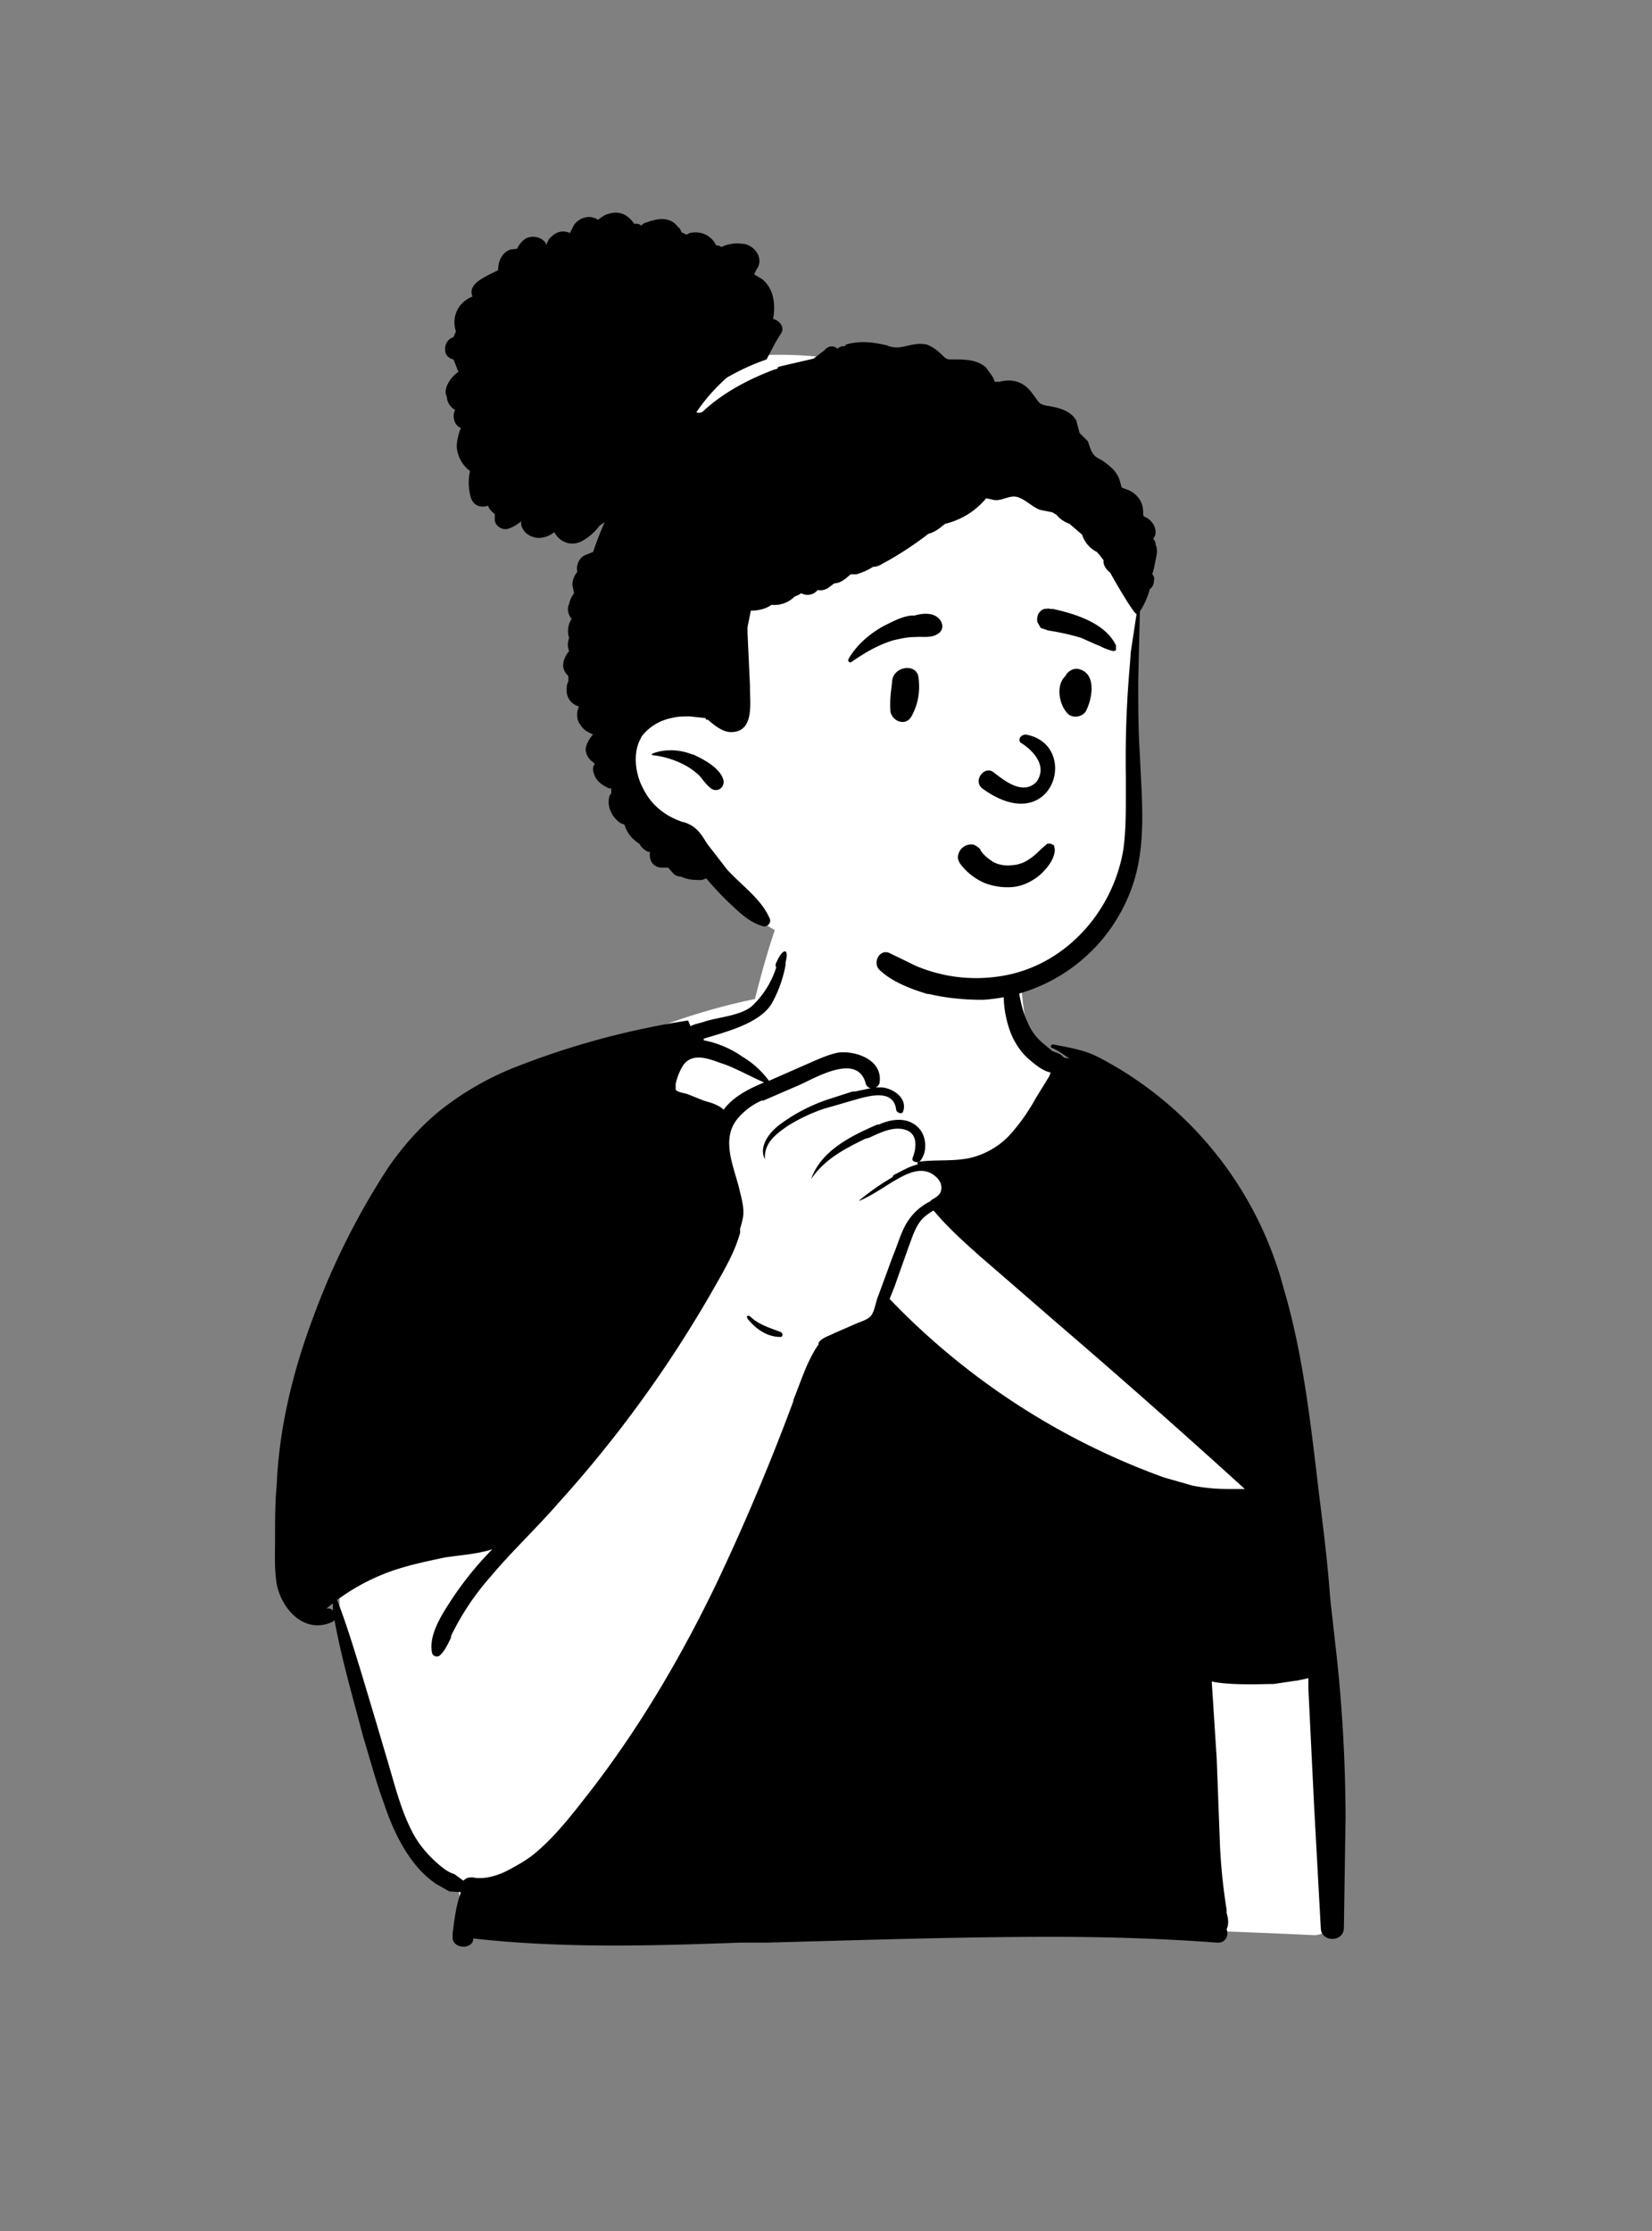 <svg width="200" height="270" fill="none" xmlns="http://www.w3.org/2000/svg"><rect width="100%" height="100%" fill="#808080" stroke="none"/><path fill-rule="evenodd" clip-rule="evenodd" d="M127.4 129.1c-4.4-4-3-8-4.4-12.9-2.8-6-8.6-12.1-15.4-13.4-3.3-2-7.7-.9-10 2.2-2.2.6-2.2 3.6-3 5.3-1.3 3.5-2.3 7-3.2 10.6-26 5.4-45.8 23.1-50 50-.7 3.8-1.3 7.7-1.8 11.7-.3 3.3-2 8.7 1.5 10.9 0 2.4.4 4.9 1.3 7.2.3 2.2.6 4.5 1.4 6.7 1.6 3.8 1.9 8 3.7 11.7a20 20 0 0 0 5.6 7c1 .9 2.3 1.8 2.5 3.2 0 2 1.5 5 4 4 1.7.7 3.6.9 5.5.9 31.3-1.4 62.7-1.5 94 0 1.2 0 2.2-1 2.2-2-.5-12-1.8-24-3.7-35.7-4.4-24.4-9-51.7-30.2-67.4Z" fill="#fff"/><path fill-rule="evenodd" clip-rule="evenodd" d="M93.9 117v-.3c.8-2 1.7-2.1 1.2-.2v.3a15 15 0 0 1-1.7 4.7c-1.5 2.4-5.6 3.4-8.2 4.2v.2c1.6.3 3.3 1 4.7 2 1.2.7 2.3 1.7 3.2 2.9l4.1-1.8c1.4-.6 2.8-1.3 4.2-1.6 2.1-.3 5.4.8 5.1 3.5 0 .3-.2.6-.5.7h.6c1.4 0 3.4 1.3 2.7 3-.2.3-.8 0-.8-.3-.3-2.3-2.7-1.8-4.3-1.4l-4.5 1.3a21 21 0 0 0-4.4 2.1c-1.4 1-2.8 2-2.7 4-.8-1.6.6-3.3 1.8-4.2a21 21 0 0 1 5.7-3l3.1-1h.3l1.9-.4a.8.8 0 0 1-.6-.6c-1-3.7-6-.7-8 .2l-4.4 1.9h-.2a7.9 7.9 0 0 0-3 2.3c-2 2.6-.2 6 .4 8.8.2.8.4 1.6.4 2.4 0 .7-.2 1.3-.4 2v.5c-.6 2.2-1.8 4.3-3 6.4a147.6 147.6 0 0 1-19 26.3c-2.6 3-5.6 5.8-8.2 8.9a31.5 31.5 0 0 0-4.8 7.2v.2c-.4.8-.7 1.5-1.3 2.1-.3.3-.9.2-1-.3-.4-2 1-4.3 2.1-6a40 40 0 0 1 5.2-6.5c-1.9.6-3.9.7-5.8 1-1.9.4-3.8.8-5.7 1.4a25 25 0 0 0-7.1 3.6l-.2.1c1.1 2.8 2 5.8 2.9 8.7l1.8 6 1.3 4.4c1 3.3 1.8 6.8 3.5 9.7.8 1.3 1.8 2.4 3 3.4.5.4 1 .8 1.7 1l1.1.8c.3-.3.6-.4 1-.4h.1c1.4.3 3-.2 4.2-.8 1.3-.7 2.6-1.4 3.7-2.4 2.2-1.9 4-4.2 5.8-6.5 6.3-8 11.6-17 16-26.2a274 274 0 0 0 9.1-21.6l.1-.4c.9-2.2 1.6-4.6 3-6.6v-.2c.4-.6 1.2-.8 2-1.2l2.3-1c.6-.3 1.5-.5 2-1 .5-.6.6-1.7.9-2.4l1.8-4.9c.6-1.4 1-3 1.8-4.2a6.8 6.8 0 0 1 2.7-2.4l.2-.2c.4-.2 1-.6 1.1-1 .3-1-.4-1.7-1-2.1-1.6-1-3.4.1-4.8.9-1.3.8-2.6 1.7-4 2.3h-.1c1.2-1 2.6-2 4-2.8l.2-.3c1-.5 2-1.1 3-1.3-.2 0-.2-.3 0-.3 2.2-.3 4.3 0 6.4-.5a9.6 9.6 0 0 0 4.7-2.8 24 24 0 0 0 3.1-4.4l1.6-2.6.2-.5c-1-.2-1.9-1-2.5-1.5-1-.8-1.8-2-2.3-3.2a13 13 0 0 1-.2-8.9c0-.2.3-.2.4 0 .7 2.5.7 5.2 1.8 7.5.4 1 1 1.8 1.8 2.5l1.2 1c.5.2 1 .3 1.4.8l.7.1c-.7-.4-1.4-1-2.2-1.3-.2-.2 0-.4.2-.4l.5.1c1.6.3 3.3.6 4.9 1.4a44.3 44.3 0 0 1 22.5 28c2.4 8.1 3.3 16.6 4.3 25 .5 4 1 8 1.3 12l.1 1.1.7 6.2a186.4 186.4 0 0 1 1.1 19.8l-.2 13.3c0 1.8-2.8 1.8-2.8 0l-.8-14.6-.7-14.3v-1.3l-1.4.3h-.1l-2.7.4h-.2c-.8 0-5 .2-7.3-.3l.6 9.3.4 10.6a68.6 68.6 0 0 0 .8 7.7v.4c.2.7.3 1.3 0 2 .3.7-.1 1.7-1.2 1.6-6.6-.5-13.3-.7-20-.7-11.5 0-23 .4-34.5.7h-3.2c-10.8.4-21.6.7-32.3-.5 0 1.4-2.6 1.3-2.5-.2v-.4c.2-1.6.4-3.4 1-5l-1.4-.1-1.6-.9a12 12 0 0 1-2.8-2.7c-1.6-2.1-2.7-4.6-3.5-7-1-2.7-1.7-5.4-2.5-8l-.8-3c-1-3.7-2-7.4-2.7-11.2l-.3.2c-3.3 1.5-6.1-1.5-6.7-4.6-.3-1.8-.2-3.7-.2-5.5v-.2c0-2.1 0-4.2.2-6.3.3-7 2-13.9 4.5-20.5a89.3 89.3 0 0 1 9-17.9c1.8-2.6 3.9-5 6.4-7a36 36 0 0 1 8.6-5 97.9 97.9 0 0 1 21.3-5.8l.3.7c.5-.3 1.3-.4 1.8-.6 1.6-.5 4.4-.7 5.7-1.9A11 11 0 0 0 94 117Zm-53.7 77.1-.7.6c.3-.1.6 0 .8.2v-.8Zm72.8-47.6a9 9 0 0 0-1 .7c-1.1.9-1.5 2.4-2 3.7l-1.7 4.8-.6 1.5a86.9 86.9 0 0 0 33.2 21.6l3.5 1c0-.1 0-.1 0 0a22.3 22.3 0 0 0 4.5.4h1.8a1062 1062 0 0 0-23.1-20.4l-6.8-5.9-2.2-1.9c-1.9-1.7-3.8-3.4-5.4-5.3l-.2-.2Zm-22.5 13c-.2-.1 0-.4.3-.2 1 1 2.4 1.4 3.7 1.9.3.1.3.6 0 .6-1.7 0-3-1-4-2.2Zm15.7-23.4h.2c1.5-.7 3.6-1 4.9.5.9 1 1 3 0 4-.4.1-1 0-.8-.5.5-1.3.6-3-1-3.4-1.4-.4-3 .4-4.3 1l-.4.1c-2.5 1.2-5 2.5-6.6 4.9 0 0-.1 0 0 0 1.2-3.5 5-5.3 8-6.6Zm-18.5-7.3-.6-.2c-1.6-.6-3.5-1.2-4.5.5a7 7 0 0 0-.8 2.1v.7c.3.3 1.1.4 1.4.5l2 .8 1 .3c.5.2 1 .4 1.4.8 1.2-1.6 3-2.5 4.9-3.3-1.6-.7-3.2-1.6-4.8-2.2Z" fill="#000"/><path fill-rule="evenodd" clip-rule="evenodd" d="M91.8 43c26.7-1.4 44.8 19.7 45.6 28 .5 6 .2 13.7.2 18.9 0 2.7 1.3 10.7-.2 14.6-3.4 8.6-7.2 15.4-17.8 15.4-10.5 0-26.6-5.5-32.1-12.5-1-1.3-13.6-10.8-13.6-18.2C74 73.4 72.8 44 92 43Z" fill="#fff"/><path fill-rule="evenodd" clip-rule="evenodd" d="M73.6 25.9c1.5-.5 2.5.2 3.2 1.2a1 1 0 0 1 .7.1l.1.1.4-.3.9-.3h.1c1.2-.4 2.4-.2 3.1.8.2.1.3.3.4.6l.6.3.4-.2c.9-.2 1.8 0 2.4.5.4.3.6.6.8 1 .2 0 .4 0 .6.2l.5-.2c.6-.2 1.3-.3 2-.2 1.4 0 2.8 1.7 1.8 3.1l-.3.6 1 .6c1.4 1.2 1.6 3 1.3 4.8.8.2 1.4 1 1 1.7-.7 1-1.2 2.1-1.8 3.2a28 28 0 0 0-4.8 2.2 22.2 22.2 0 0 0-3.7 4.2c.3.1.6.1.9-.2 2.4-2.2 5.4-3.8 8.6-5 .2 0 .4-.1.4-.3l4.3-1 1.3-1c.5-.6 1.1-.6 1.6-.2.2-.2.5-.3.7-.3h.2l.1-.2c1.7-.5 3.3-.3 5 .1l.2.1c.8.2 1.2.2 2 0 .9-.2 1.7-.4 2.6-.2.8.3 1.4.8 2 1.4.3.3.5.4.8.4h.4c1.4 0 2.9 0 4 1 .3.5.8 1 1 1.6v.1h.6c1.6-.4 2.9 0 3.9 1.3l.8 1.1.2.2c.4.3 1 .3 1.4.4 1.1.2 2.4.6 3 1.7l.4 1.5 1 1c.2.5.3 1.1.7 1.6.2.3.6.5 1 .7 1 .7 1.9 1.4 2.2 2.6l.2.7.5.2a3 3 0 0 1 1.7 1.3c.3.5.4 1 .4 1.6v.2l.1.2.4.2c.6.4 1 1 1 1.7 0 .3-.1.6-.3.8.2.2.3.4.3.7.2.4.2.9.1 1.4l-.3 1.5-.2.7c.2.2.3.5.2.8 0 .4-.2.8-.5 1A9.5 9.5 0 0 1 138 74l-.2 8.4c0 3 0 6 .2 9 .2 5 .8 10.3-.7 15.2A20.5 20.5 0 0 1 119 121c-2.2 0-4.4-.2-6.5-.7h-.2c-2-.6-4.4-1.5-5.9-3-.7-.8 0-2.4 1.2-2l3.3 1.6a18.7 18.7 0 0 0 9.8 1.3c7.9-1 14-7.6 15.3-15.4.3-2.2.3-4.4.3-6.6V94a130 130 0 0 1 .5-13.7l.1-1.4.7-4.6c-.3 0-2.2-3.2-3.2-5-.4-.3-.7-.7-.8-1.2v-.3a17 17 0 0 0-.8-1l-.2-.1a3.6 3.6 0 0 1-1.6-2l-1.4-1.2-.1-.1c-.6-.2-1.2-.6-1.6-1.1l-.5-.3-1.5-.3c-1-.4-1.7-1.2-2.6-1.5-1-.4-2 .5-3 .3l-.9-.2a9.3 9.3 0 0 1-5 3.1c-.6.5-1.2 1-2 1.2a40.8 40.8 0 0 1-5.7 3.7 2 2 0 0 1-1 .3 8 8 0 0 1-2 .9h-.7l-.6.5c-.5.4-1 .6-1.4.6l-.8.6c-.4.2-.8.3-1.2.2-.6.7-1.4.7-2 .4a3.7 3.7 0 0 1-.8.4c-.7.7-1.7 1.1-2.8 1-.7.5-1.6.7-2.5.7l-.4 2v.7l.3 6.5v.2c0 1.9.5 5.3-2.3 5.3-1 0-2-.8-2.8-1.5h-.2l-.1-.2-1.9-.2c-.7 0-1.5 0-2.2.2a6 6 0 0 0-3.6 2.2l-.3.6c-.8 1.8-.4 4.2.5 5.8 1 2 2.7 3.3 4.8 4h.1c1.5.5 2 1.3 2.8 2.6l2.4 3.1c1.8 2 4.2 3.6 5.2 6 .2.5-.3 1-.8.9-1.8-.5-3-1.8-4.3-3a39 39 0 0 1-2.6-2.8l-.5.2c-.9 0-1.7 0-2.5-.4-.3 0-.7-.1-1-.4l-.6-.7H80a1.5 1.5 0 0 1-1-.5c-.3-.4-.4-1-.3-1.4h-.2c-.5-.2-.9-.6-1.1-1a4 4 0 0 1-1.8-2.3l-.5-.2c-1-.7-1.7-2-1.3-3.3l.2-.3v-.6h-.3c-1-.5-1.7-1-1.9-2.2 0-.3 0-.5.2-.7l-.1-.2a2 2 0 0 1-1-1.7c.1-.6.4-1.1.8-1.6l.1-.1-.2-.1-.4-.2c-.4-.2-.8-.6-1-1l-.1-.1a2.3 2.3 0 0 1 0-2 2 2 0 0 1-1.5-1.8c0-.5 0-.9.2-1.2v-.7a2 2 0 0 1-.6-1c-.1-.7.2-1.4.7-2-.2-.5-.2-1 0-1.6a2.7 2.7 0 0 1 .3-2.3c-.4-.5-.6-1.2-.3-1.8.1-.5.3-.9.6-1.3l-.2-1c0-.6.2-1.1.6-1.6-.2-.7.2-1.7.9-2l1-.4a45.3 45.3 0 0 1 1.4-3.6l-.6.4c-.6.8-1.3 1.4-2 1.8-1.3.8-2.8.3-3.5-1a3 3 0 0 1-2 .7c-1-.1-1.8-.7-2-1.6v-.4c-.5.4-1 .7-1.6.9-.8.2-1.5-.4-1.6-1v-.8c-.4-.3-.7-.6-.8-1-.9.3-1.8 0-2.1-1a6.5 6.5 0 0 1-.1-3.2 4 4 0 0 1-1.6-2.9c0-.8.2-1.6.5-2.3-.8-.3-1.1-1.4-.7-2.2-.6-.3-1-1-1-1.6-.2-.3-.2-.8 0-1.3a4 4 0 0 1 1.4-1.7l-.6-1.5c-.5-.1-1-.5-1-1.1-.1-.8.4-1.4 1-1.6l.3-.7a3.3 3.3 0 0 1 2-4.2c-.3-.7 0-1.3.6-1.8.8-.6 1.7-1 2.5-1.4 0-1 .4-2.1 1.5-2.5l.8-.1a3 3 0 0 1 1-1.2c.8-.5 2.1-.2 2.5.6v.2c.2-.4.3-.8.6-1 .8-.8 1.6-.8 2.3-.5l.5-1c.8-1 2-1.2 2.9-.6.4-.3.8-.6 1.2-.7ZM79 91.2c1.5-.6 3.3-.5 4.8.1h.1c1.3.6 3.4 1.7 3.7 3.2.1.7-.6 1.4-1.4 1-.6-.4-1-1-1.5-1.6a8 8 0 0 0-1.6-1.2 11 11 0 0 0-4-1.3c-.3 0-.2-.2 0-.2Z" fill="#000"/><path fill-rule="evenodd" clip-rule="evenodd" d="M119.3 106.9a7.2 7.2 0 0 1-3-2.3c-.3-.4-.4-.8-.3-1.1a1.6 1.6 0 0 1 1.7-1.3c.3 0 .7.3 1 .6v.1c.4.6 1 1.1 1.7 1.5a4 4 0 0 0 2.2.3c1.4-.1 2.4-.9 3.5-2a31.8 31.8 0 0 0 .7-.6h.4l.4.2.1.5c0 1-.7 2-1.5 2.8-.9.9-2.1 1.5-3.2 1.7-1.3.2-2.6 0-3.7-.4Zm4.3-17c1.3.8 3.3 2.7 1.9 4.7-1.7 1.8-4.1-.3-5.3-1.2-1.1-.7-2.4 1.1-1.3 2 8.6 6.3 12-5.3 5.3-6.5-.7 0-1 .7-.6 1ZM108 82.5c.1-1.9 3-2.3 3.2-.5.2 1.6 0 3.1-.8 4.6-.7 1.4-2.4.7-2.6-.5-.1-1.7.1-2.5.2-3.6Zm21.1-.9c.4-.5 1-.8 1.6-.6 2.1.6 1.5 3.6.8 5-.4.8-1.7 1-2.3.3-1-1.1-1.4-3.4-.2-4.5l.1-.2Zm-18.7-7.1h.3c1-.3 2.3-.4 3 .4.4.4.6 1.2 0 1.7-.9.7-1.9.4-3 .5-.9 0-1.7.2-2.6.4-1.9.6-3.4 1.5-5 2.6-.2.2-.5-.1-.4-.3 1-1.8 2.8-3.3 4.6-4.2 1-.5 2-1 3-1.1Zm16.8-.8h.3c2.7.6 6.3 1.7 7.6 4.4v.6l-.3.1a6.2 6.2 0 0 1-1.6-.6l-.5-.2-1.8-.8c-1.3-.4-2.7-.7-4-.9l-.9-.3-.4-.7c-.1-.4 0-.7.1-1 .2-.3.4-.5.7-.6.2 0 .5-.1.8 0Z" fill="#000"/></svg>
